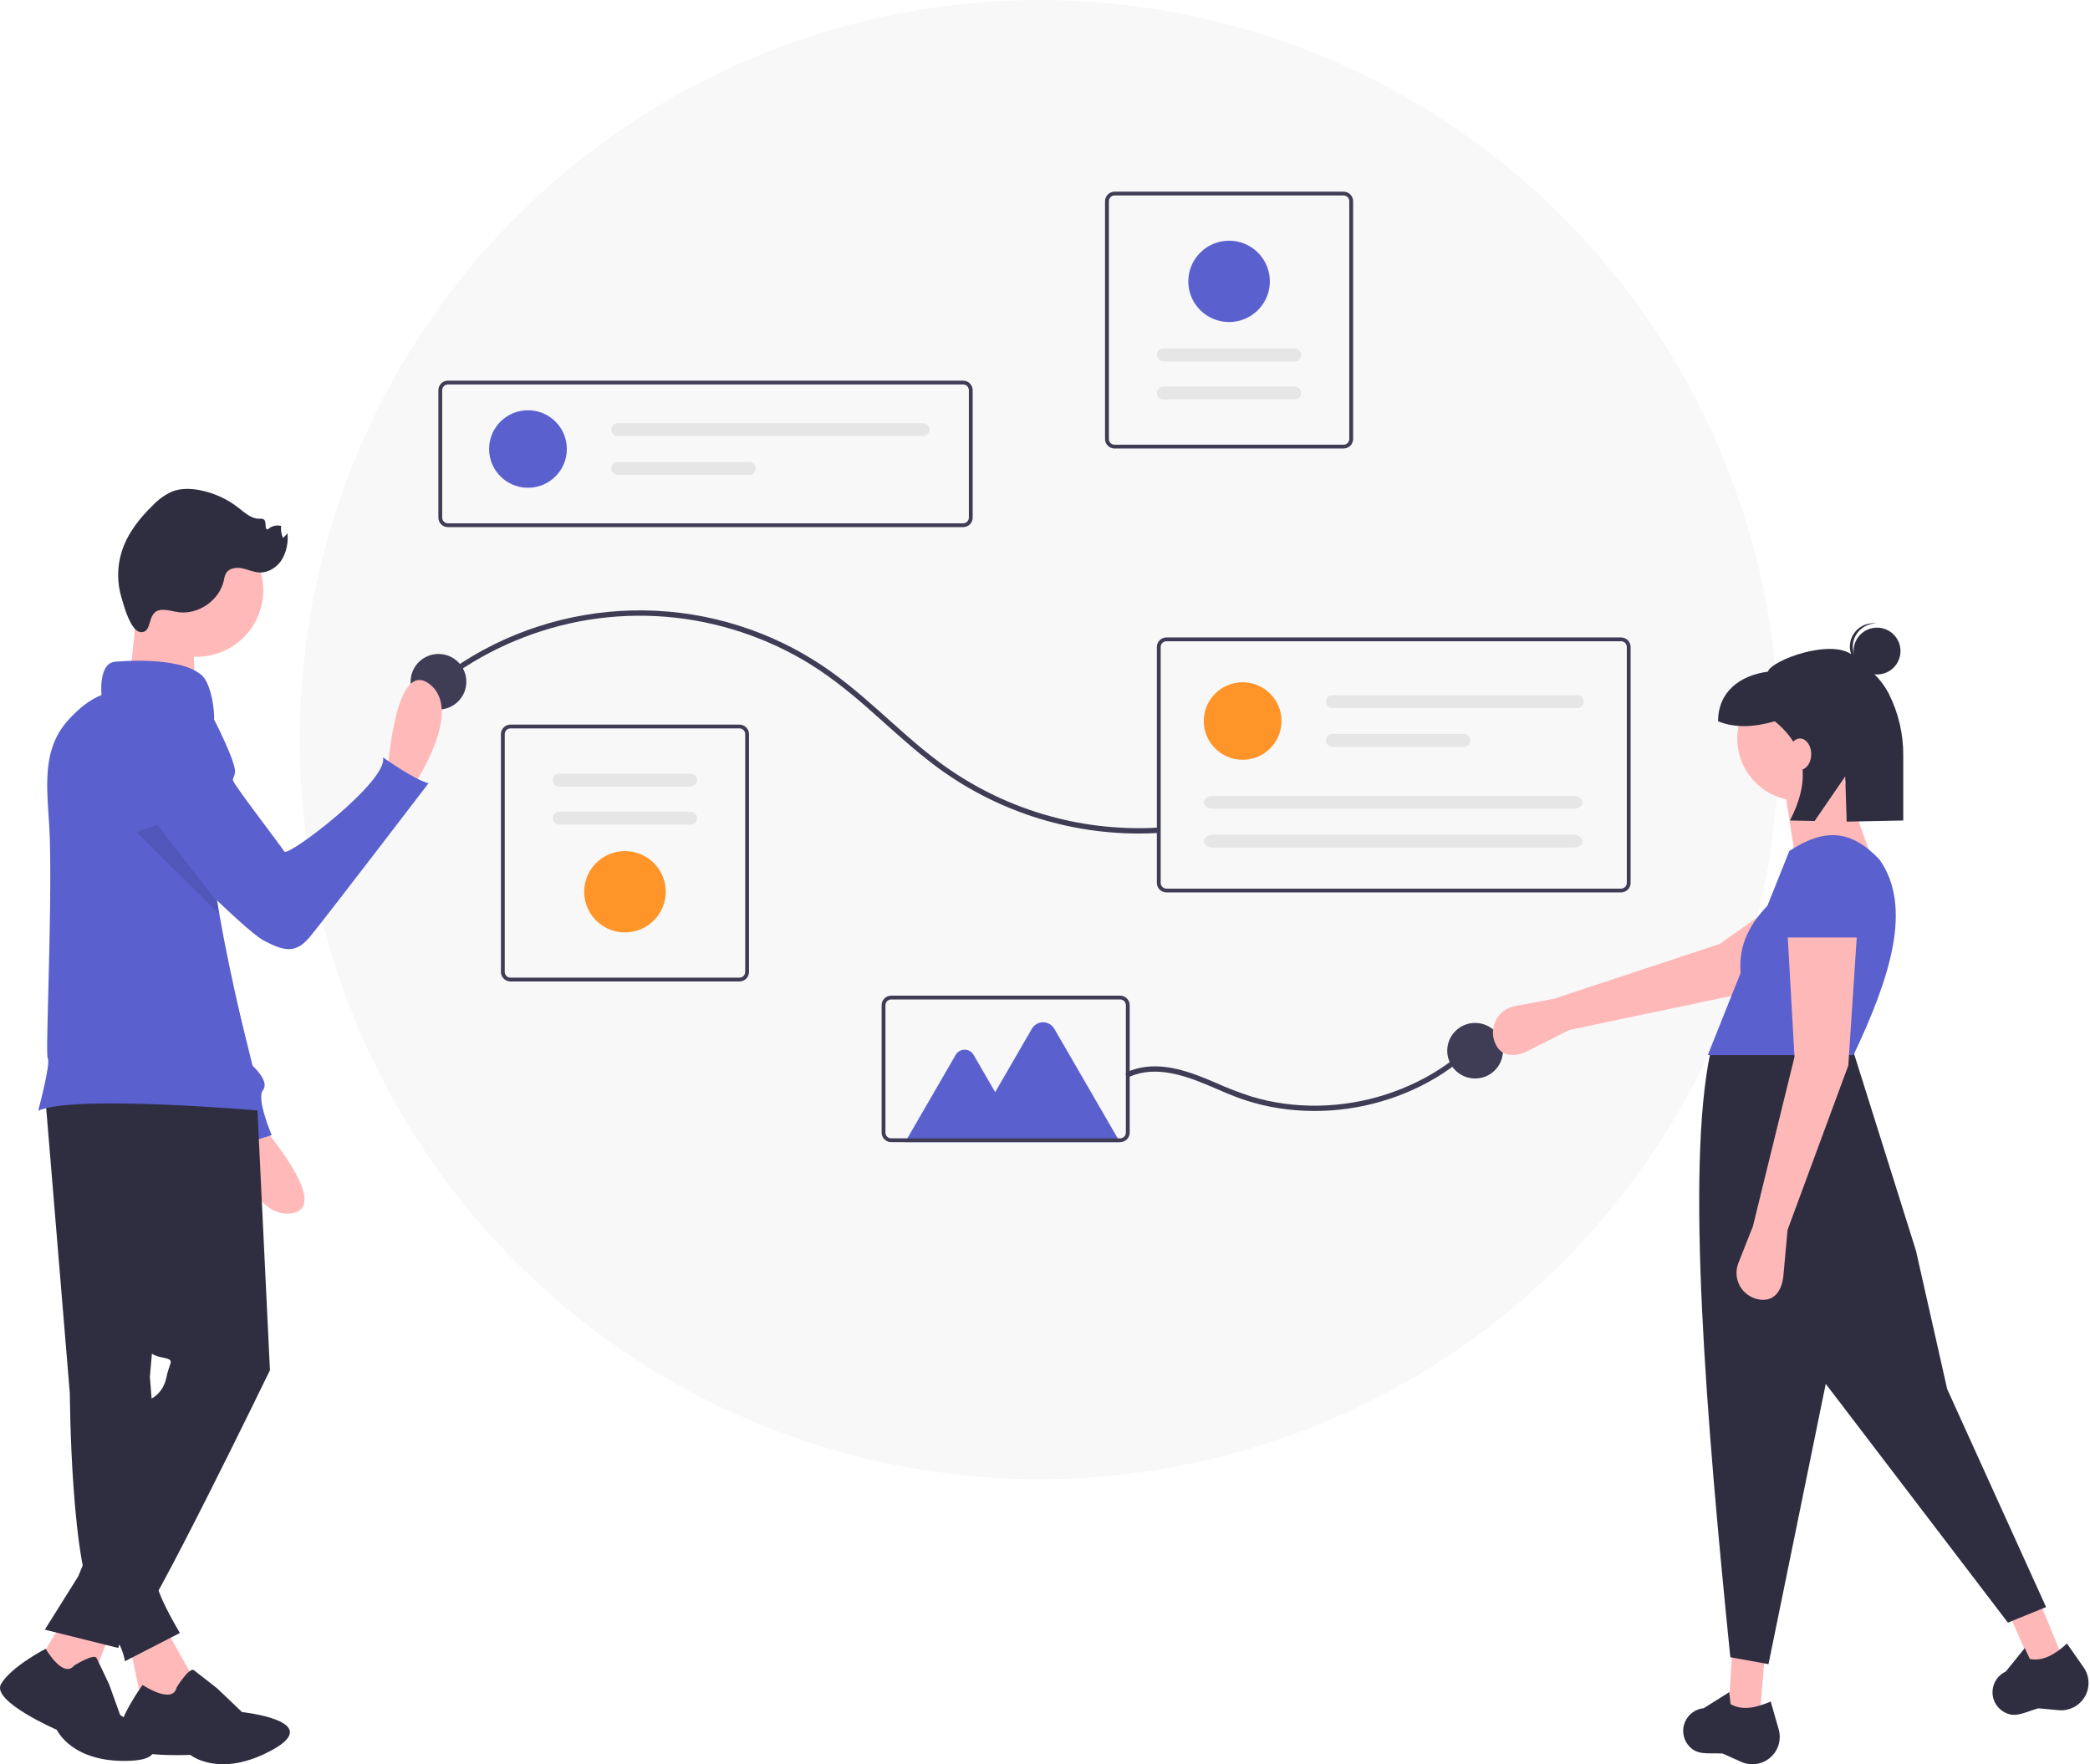 <svg width="340" height="287" viewBox="0 0 340 287" fill="none" xmlns="http://www.w3.org/2000/svg">
<circle cx="169.082" cy="120.316" r="120.316" fill="#C4C4C4" fill-opacity="0.12"/>
<g clip-path="url(#clip0)">
<path d="M156.683 85.753H72.868C72.456 85.753 72.062 85.59 71.771 85.299C71.48 85.009 71.316 84.616 71.315 84.205V63.472C71.316 63.061 71.48 62.668 71.771 62.378C72.062 62.087 72.456 61.924 72.868 61.924H156.683C157.094 61.924 157.489 62.087 157.78 62.378C158.071 62.668 158.235 63.061 158.235 63.472V84.205C158.235 84.616 158.071 85.009 157.78 85.299C157.489 85.59 157.094 85.753 156.683 85.753V85.753ZM72.868 62.543C72.621 62.543 72.384 62.641 72.209 62.815C72.035 62.989 71.937 63.225 71.936 63.472V84.205C71.937 84.452 72.035 84.688 72.209 84.862C72.384 85.036 72.621 85.134 72.868 85.134H156.683C156.93 85.134 157.167 85.036 157.341 84.862C157.516 84.688 157.614 84.452 157.614 84.205V63.472C157.614 63.225 157.516 62.989 157.341 62.815C157.167 62.641 156.93 62.543 156.683 62.543L72.868 62.543Z" fill="#3F3D56"/>
<path d="M85.891 79.348C89.383 79.348 92.213 76.525 92.213 73.043C92.213 69.561 89.383 66.738 85.891 66.738C82.399 66.738 79.568 69.561 79.568 73.043C79.568 76.525 82.399 79.348 85.891 79.348Z" fill="#5A60CE"/>
<path d="M100.493 68.84C100.213 68.84 99.945 68.95 99.748 69.147C99.55 69.344 99.439 69.612 99.439 69.89C99.439 70.169 99.55 70.436 99.748 70.633C99.945 70.831 100.213 70.941 100.493 70.941H150.17C150.45 70.941 150.718 70.831 150.915 70.633C151.113 70.436 151.224 70.169 151.224 69.89C151.224 69.612 151.113 69.344 150.915 69.147C150.718 68.95 150.45 68.84 150.17 68.84H100.493Z" fill="#E6E6E6"/>
<path d="M100.493 75.145C100.213 75.145 99.945 75.255 99.748 75.452C99.55 75.65 99.439 75.917 99.439 76.195C99.439 76.474 99.55 76.742 99.748 76.939C99.945 77.136 100.213 77.246 100.493 77.246H121.869C122.008 77.247 122.145 77.22 122.273 77.167C122.401 77.114 122.518 77.037 122.616 76.939C122.714 76.842 122.792 76.726 122.845 76.598C122.898 76.471 122.925 76.334 122.925 76.195C122.925 76.057 122.898 75.921 122.845 75.793C122.792 75.665 122.714 75.549 122.616 75.452C122.518 75.354 122.401 75.277 122.273 75.224C122.145 75.171 122.008 75.144 121.869 75.145H100.493Z" fill="#E6E6E6"/>
<path d="M120.295 159.66H83.044C82.633 159.66 82.238 159.496 81.947 159.206C81.656 158.916 81.492 158.523 81.492 158.112V119.423C81.492 119.013 81.656 118.619 81.947 118.329C82.238 118.039 82.633 117.876 83.044 117.875H120.295C120.707 117.876 121.101 118.039 121.392 118.329C121.683 118.619 121.847 119.013 121.848 119.423V158.112C121.847 158.523 121.683 158.916 121.392 159.206C121.101 159.496 120.707 159.66 120.295 159.66ZM83.044 118.494C82.797 118.495 82.56 118.592 82.386 118.767C82.211 118.941 82.113 119.177 82.113 119.423V158.112C82.113 158.358 82.211 158.594 82.386 158.769C82.56 158.943 82.797 159.041 83.044 159.041H120.295C120.542 159.041 120.779 158.943 120.954 158.769C121.128 158.594 121.226 158.358 121.227 158.112V119.423C121.226 119.177 121.128 118.941 120.954 118.767C120.779 118.592 120.542 118.495 120.295 118.494H83.044Z" fill="#3F3D56"/>
<path d="M90.981 125.854C90.702 125.854 90.434 125.964 90.236 126.161C90.039 126.358 89.928 126.626 89.928 126.904C89.928 127.183 90.039 127.45 90.236 127.647C90.434 127.845 90.702 127.955 90.981 127.955H112.358C112.637 127.955 112.905 127.845 113.103 127.647C113.301 127.45 113.412 127.183 113.412 126.904C113.412 126.626 113.301 126.358 113.103 126.161C112.905 125.964 112.637 125.854 112.358 125.854H90.981Z" fill="#E6E6E6"/>
<path d="M90.981 132.045C90.843 132.045 90.706 132.072 90.578 132.124C90.45 132.177 90.333 132.254 90.235 132.352C90.137 132.45 90.059 132.566 90.006 132.693C89.953 132.821 89.926 132.958 89.926 133.096C89.926 133.234 89.953 133.371 90.006 133.498C90.059 133.626 90.137 133.742 90.235 133.84C90.333 133.937 90.45 134.015 90.578 134.067C90.706 134.12 90.843 134.147 90.981 134.147H112.358C112.637 134.147 112.905 134.036 113.103 133.839C113.301 133.642 113.412 133.374 113.412 133.096C113.412 132.817 113.301 132.55 113.103 132.353C112.905 132.156 112.637 132.045 112.358 132.045H90.981Z" fill="#E6E6E6"/>
<path d="M101.67 151.681C100.358 151.681 99.076 151.294 97.985 150.567C96.894 149.84 96.044 148.807 95.542 147.598C95.04 146.389 94.908 145.059 95.164 143.776C95.42 142.493 96.052 141.315 96.98 140.389C97.907 139.464 99.089 138.834 100.376 138.579C101.662 138.324 102.996 138.455 104.208 138.956C105.42 139.456 106.456 140.304 107.185 141.392C107.914 142.48 108.303 143.758 108.303 145.067C108.301 146.82 107.601 148.502 106.358 149.742C105.114 150.982 103.428 151.679 101.67 151.681V151.681Z" fill="#FF9529"/>
<path d="M181.319 31.178H218.571C218.982 31.179 219.377 31.342 219.668 31.632C219.959 31.922 220.122 32.316 220.123 32.726V71.415C220.122 71.826 219.959 72.219 219.668 72.509C219.377 72.799 218.982 72.963 218.571 72.963H181.319C180.908 72.963 180.513 72.799 180.222 72.509C179.931 72.219 179.768 71.826 179.767 71.415V32.726C179.768 32.316 179.931 31.922 180.222 31.632C180.513 31.342 180.908 31.179 181.319 31.178V31.178ZM218.571 72.344C218.817 72.344 219.054 72.246 219.229 72.072C219.403 71.897 219.502 71.662 219.502 71.415V32.726C219.502 32.48 219.403 32.244 219.229 32.07C219.054 31.896 218.817 31.798 218.571 31.797H181.319C181.072 31.798 180.836 31.896 180.661 32.07C180.486 32.244 180.388 32.48 180.388 32.726V71.415C180.388 71.662 180.486 71.897 180.661 72.072C180.836 72.246 181.072 72.344 181.319 72.344H218.571Z" fill="#3F3D56"/>
<path d="M210.633 64.985C210.913 64.985 211.181 64.874 211.378 64.677C211.576 64.48 211.687 64.213 211.687 63.934C211.687 63.655 211.576 63.388 211.378 63.191C211.181 62.994 210.913 62.883 210.633 62.883H189.257C188.977 62.883 188.709 62.994 188.512 63.191C188.314 63.388 188.203 63.655 188.203 63.934C188.203 64.213 188.314 64.48 188.512 64.677C188.709 64.874 188.977 64.985 189.257 64.985H210.633Z" fill="#E6E6E6"/>
<path d="M210.633 58.793C210.913 58.793 211.181 58.682 211.378 58.485C211.576 58.288 211.687 58.021 211.687 57.742C211.687 57.464 211.576 57.196 211.378 56.999C211.181 56.802 210.913 56.691 210.633 56.691H189.257C188.977 56.691 188.709 56.802 188.512 56.999C188.314 57.196 188.203 57.464 188.203 57.742C188.203 58.021 188.314 58.288 188.512 58.485C188.709 58.682 188.977 58.793 189.257 58.793H210.633Z" fill="#E6E6E6"/>
<path d="M199.945 39.157C201.257 39.157 202.539 39.545 203.63 40.271C204.721 40.998 205.571 42.031 206.073 43.24C206.575 44.449 206.706 45.779 206.45 47.062C206.195 48.345 205.563 49.524 204.635 50.449C203.708 51.374 202.526 52.004 201.239 52.259C199.952 52.514 198.619 52.383 197.407 51.883C196.195 51.382 195.159 50.534 194.43 49.446C193.701 48.358 193.312 47.08 193.312 45.771C193.314 44.018 194.013 42.336 195.257 41.096C196.5 39.856 198.186 39.159 199.945 39.157Z" fill="#5A60CE"/>
<path d="M71.794 111.22C78.386 106.129 86.088 102.657 94.275 101.085C102.528 99.517 111.038 99.953 119.086 102.357C123.131 103.558 127.018 105.238 130.664 107.36C134.378 109.525 137.735 112.191 140.964 115.013C144.235 117.873 147.399 120.859 150.814 123.551C160.564 131.323 172.668 135.569 185.15 135.596C186.181 135.598 187.212 135.57 188.241 135.511C188.8 135.481 188.803 134.611 188.241 134.641C175.518 135.34 162.954 131.554 152.748 123.946C149.208 121.306 145.976 118.288 142.677 115.364C139.478 112.528 136.193 109.77 132.564 107.492C123.687 101.915 113.36 99.068 102.871 99.307C92.382 99.545 82.196 102.858 73.583 108.833C72.764 109.401 71.965 109.994 71.177 110.605C70.735 110.949 71.356 111.56 71.794 111.22V111.22Z" fill="#3F3D56"/>
<path d="M71.331 115.425C73.835 115.425 75.864 113.401 75.864 110.904C75.864 108.407 73.835 106.383 71.331 106.383C68.828 106.383 66.798 108.407 66.798 110.904C66.798 113.401 68.828 115.425 71.331 115.425Z" fill="#3F3D56"/>
<path d="M239.969 175.446C242.473 175.446 244.502 173.422 244.502 170.925C244.502 168.428 242.473 166.405 239.969 166.405C237.466 166.405 235.436 168.428 235.436 170.925C235.436 173.422 237.466 175.446 239.969 175.446Z" fill="#3F3D56"/>
<path d="M263.716 145.174H189.751C189.34 145.173 188.945 145.01 188.654 144.72C188.363 144.43 188.199 144.036 188.199 143.626V105.246C188.199 104.836 188.363 104.443 188.654 104.152C188.945 103.862 189.34 103.699 189.751 103.698H263.716C264.128 103.699 264.522 103.862 264.813 104.152C265.104 104.443 265.268 104.836 265.269 105.246V143.626C265.268 144.036 265.104 144.43 264.813 144.72C264.522 145.01 264.128 145.173 263.716 145.174ZM189.751 104.318C189.504 104.318 189.267 104.416 189.093 104.59C188.918 104.764 188.82 105 188.82 105.246V143.626C188.82 143.872 188.918 144.108 189.093 144.282C189.267 144.456 189.504 144.554 189.751 144.555H263.716C263.963 144.554 264.2 144.456 264.375 144.282C264.549 144.108 264.647 143.872 264.648 143.626V105.246C264.647 105 264.549 104.764 264.375 104.59C264.2 104.416 263.963 104.318 263.716 104.318H189.751Z" fill="#3F3D56"/>
<path d="M202.154 123.599C205.645 123.599 208.476 120.776 208.476 117.294C208.476 113.812 205.645 110.989 202.154 110.989C198.662 110.989 195.831 113.812 195.831 117.294C195.831 120.776 198.662 123.599 202.154 123.599Z" fill="#FF9529"/>
<path d="M216.756 113.091C216.617 113.09 216.48 113.117 216.352 113.17C216.224 113.223 216.107 113.3 216.009 113.398C215.911 113.495 215.833 113.611 215.78 113.739C215.727 113.866 215.7 114.003 215.7 114.141C215.7 114.28 215.727 114.416 215.78 114.544C215.833 114.672 215.911 114.788 216.009 114.885C216.107 114.983 216.224 115.06 216.352 115.113C216.48 115.166 216.617 115.193 216.756 115.192H256.583C256.863 115.192 257.131 115.082 257.328 114.885C257.526 114.687 257.637 114.42 257.637 114.141C257.637 113.863 257.526 113.595 257.328 113.398C257.131 113.201 256.863 113.091 256.583 113.091H216.756Z" fill="#E6E6E6"/>
<path d="M216.756 119.396C216.617 119.396 216.48 119.422 216.352 119.475C216.224 119.528 216.107 119.605 216.009 119.703C215.911 119.8 215.833 119.916 215.78 120.044C215.727 120.172 215.7 120.308 215.7 120.447C215.7 120.585 215.727 120.722 215.78 120.849C215.833 120.977 215.911 121.093 216.009 121.19C216.107 121.288 216.224 121.365 216.352 121.418C216.48 121.471 216.617 121.498 216.756 121.497H238.132C238.411 121.497 238.679 121.387 238.877 121.19C239.075 120.993 239.186 120.725 239.186 120.447C239.186 120.168 239.075 119.901 238.877 119.704C238.679 119.506 238.411 119.396 238.132 119.396H216.756Z" fill="#E6E6E6"/>
<path d="M197.304 129.476C196.502 129.476 195.85 129.948 195.85 130.527C195.85 131.106 196.502 131.578 197.304 131.578H255.993C256.795 131.578 257.447 131.106 257.447 130.527C257.447 129.948 256.795 129.476 255.993 129.476H197.304Z" fill="#E6E6E6"/>
<path d="M197.304 135.781C196.502 135.781 195.85 136.253 195.85 136.832C195.85 137.411 196.502 137.883 197.304 137.883H255.993C256.795 137.883 257.447 137.411 257.447 136.832C257.447 136.253 256.795 135.781 255.993 135.781H197.304Z" fill="#E6E6E6"/>
<path d="M183.805 175.134C187.978 173.329 192.637 174.902 196.57 176.566C198.596 177.423 200.6 178.338 202.696 179.014C204.46 179.582 206.266 180.009 208.097 180.291C211.773 180.852 215.51 180.875 219.192 180.358C222.893 179.844 226.499 178.798 229.9 177.254C233.281 175.725 236.407 173.687 239.167 171.212C239.518 170.895 239.862 170.572 240.2 170.241C240.601 169.848 239.984 169.234 239.583 169.626C236.925 172.21 233.874 174.357 230.543 175.99C227.225 177.617 223.687 178.751 220.04 179.355C216.381 179.97 212.65 180.034 208.972 179.545C207.137 179.298 205.325 178.905 203.553 178.371C201.517 177.71 199.52 176.937 197.571 176.054C193.602 174.354 189.191 172.689 184.829 173.861C184.329 173.999 183.84 174.174 183.365 174.383C182.852 174.605 183.295 175.354 183.805 175.134V175.134Z" fill="#3F3D56"/>
<path d="M182.193 185.802H147.248L155.472 171.597C155.619 171.343 155.831 171.131 156.087 170.984C156.342 170.837 156.632 170.76 156.926 170.76C157.221 170.76 157.511 170.837 157.766 170.984C158.021 171.131 158.233 171.343 158.381 171.597L161.894 177.665L167.867 167.348C168.052 167.029 168.317 166.764 168.637 166.58C168.956 166.396 169.319 166.299 169.688 166.299C170.057 166.299 170.42 166.396 170.739 166.58C171.059 166.764 171.324 167.029 171.509 167.348L182.193 185.802Z" fill="#5A60CE"/>
<path d="M182.226 185.799H144.975C144.563 185.798 144.169 185.635 143.878 185.345C143.587 185.055 143.423 184.661 143.423 184.251V163.517C143.423 163.107 143.587 162.713 143.878 162.423C144.169 162.133 144.563 161.97 144.975 161.969H182.226C182.638 161.97 183.032 162.133 183.323 162.423C183.614 162.713 183.778 163.107 183.778 163.517V184.251C183.778 184.661 183.614 185.055 183.323 185.345C183.032 185.635 182.638 185.798 182.226 185.799ZM144.975 162.588C144.728 162.589 144.491 162.686 144.317 162.861C144.142 163.035 144.044 163.271 144.043 163.517V184.251C144.044 184.497 144.142 184.733 144.317 184.907C144.491 185.081 144.728 185.179 144.975 185.18H182.226C182.473 185.179 182.71 185.081 182.884 184.907C183.059 184.733 183.157 184.497 183.157 184.251V163.517C183.157 163.271 183.059 163.035 182.884 162.861C182.71 162.686 182.473 162.589 182.226 162.588H144.975Z" fill="#3F3D56"/>
<path d="M255.29 167.551L248.65 170.913C246.28 172.113 243.993 171.908 243.117 169.405C242.908 168.81 242.831 168.176 242.891 167.549C242.951 166.921 243.146 166.313 243.463 165.767C243.78 165.221 244.212 164.75 244.729 164.386C245.245 164.023 245.835 163.774 246.456 163.658L252.767 162.484L279.795 153.541L296.167 141.964L302.168 151.499L283.251 161.679L255.29 167.551Z" fill="#FFB8B8"/>
<path d="M286.286 279.162L281.205 278.318L281.77 268.748H287.133L286.286 279.162Z" fill="#FFB8B8"/>
<path d="M335.592 269.815L330.675 271.345L326.855 262.549L331.641 260.139L335.592 269.815Z" fill="#FFB8B8"/>
<path d="M332.854 261.43L326.645 263.963L297.011 225.122L287.697 270.718L281.488 269.592C277.505 230.282 274.257 190.187 278.242 171.223L301.244 170.238L311.687 203.45L316.767 225.966L332.854 261.43Z" fill="#2F2E41"/>
<path d="M286.006 286.901C285.077 287.1 284.109 286.997 283.243 286.608L280.225 285.254C277.694 285.125 275.971 285.627 274.562 283.794C274.165 283.27 273.915 282.649 273.839 281.996C273.764 281.343 273.864 280.682 274.131 280.081V280.081C274.396 279.479 274.816 278.957 275.35 278.569C275.884 278.182 276.511 277.944 277.168 277.878L281.313 275.273L281.53 277.226C283.425 278.297 285.674 277.834 288.057 276.792L289.358 281.333C289.526 281.919 289.571 282.532 289.491 283.136C289.412 283.74 289.208 284.321 288.894 284.843C288.58 285.365 288.161 285.817 287.664 286.171C287.167 286.525 286.603 286.774 286.006 286.901Z" fill="#2F2E41"/>
<path d="M337.604 277.587C336.79 278.075 335.841 278.292 334.895 278.204L331.6 277.901C329.164 278.598 327.698 279.631 325.768 278.353C325.222 277.986 324.784 277.48 324.499 276.887C324.215 276.294 324.095 275.636 324.152 274.982C324.206 274.326 324.434 273.696 324.812 273.157C325.191 272.618 325.707 272.189 326.306 271.915L329.379 268.109L330.22 269.885C332.36 270.284 334.337 269.118 336.252 267.361L338.961 271.235C339.311 271.734 339.553 272.3 339.674 272.897C339.795 273.493 339.792 274.109 339.665 274.704C339.538 275.3 339.289 275.863 338.934 276.359C338.58 276.855 338.127 277.273 337.604 277.587V277.587Z" fill="#2F2E41"/>
<path d="M292.777 130.271C298.388 130.271 302.937 125.734 302.937 120.138C302.937 114.542 298.388 110.006 292.777 110.006C287.165 110.006 282.616 114.542 282.616 120.138C282.616 125.734 287.165 130.271 292.777 130.271Z" fill="#FFB8B8"/>
<path d="M305.195 141.529L291.93 138.715L290.237 127.738L299.55 125.768L305.195 141.529Z" fill="#FFB8B8"/>
<path d="M301.526 171.645H277.819L283.162 158.266C282.774 153.662 284.731 150.276 287.531 147.328L291.084 138.433C296.824 134.666 301.151 134.947 305.76 139.84C311.223 147.555 307.441 159.152 301.526 171.645Z" fill="#5A60CE"/>
<path d="M290.801 200.072L290.127 207.468C289.886 210.108 288.496 211.931 285.905 211.34C285.289 211.2 284.71 210.928 284.208 210.544C283.707 210.159 283.294 209.672 282.999 209.113C282.704 208.555 282.534 207.941 282.499 207.311C282.465 206.681 282.567 206.051 282.8 205.464L285.157 199.509L291.93 171.927L290.801 151.943H302.091L300.679 173.334L290.801 200.072Z" fill="#FFB8B8"/>
<path d="M302.937 152.506H289.955L290.865 144.06C290.925 142.599 291.53 141.214 292.562 140.175C293.593 139.137 294.977 138.521 296.442 138.447V138.447C297.217 138.409 297.993 138.524 298.724 138.786C299.455 139.049 300.127 139.453 300.7 139.976C301.273 140.499 301.737 141.13 302.064 141.832C302.391 142.535 302.575 143.295 302.606 144.07L302.937 152.506Z" fill="#5A60CE"/>
<path d="M305.352 109.72C307.461 109.72 309.171 108.015 309.171 105.911C309.171 103.808 307.461 102.103 305.352 102.103C303.243 102.103 301.533 103.808 301.533 105.911C301.533 108.015 303.243 109.72 305.352 109.72Z" fill="#2F2E41"/>
<path d="M301.417 104.979C301.48 104.013 301.909 103.107 302.619 102.445C303.328 101.784 304.263 101.417 305.234 101.419C305.155 101.409 305.077 101.397 304.997 101.392C303.986 101.328 302.992 101.666 302.231 102.333C301.471 103 301.008 103.941 300.943 104.949C300.878 105.956 301.217 106.948 301.885 107.707C302.553 108.465 303.496 108.928 304.507 108.993C304.587 108.999 304.666 108.997 304.746 108.997C303.782 108.875 302.902 108.392 302.283 107.645C301.665 106.899 301.355 105.945 301.417 104.979V104.979Z" fill="#2F2E41"/>
<path d="M301.395 106.605C297.989 103.788 288.22 107.369 287.59 109.263C282.984 109.889 279.497 112.569 279.497 117.334V117.334C282.235 118.453 285.349 118.315 288.716 117.334C294.082 121.695 294.45 127.178 291.186 133.475L295.202 133.555L300.179 126.301L300.417 133.659L309.62 133.475V122.931C309.65 119.425 308.841 115.962 307.26 112.831C305.826 110.052 303.6 108.429 301.395 106.605Z" fill="#2F2E41"/>
<path d="M292.825 125.235C293.833 125.235 294.651 124.094 294.651 122.685C294.651 121.277 293.833 120.136 292.825 120.136C291.816 120.136 290.999 121.277 290.999 122.685C290.999 124.094 291.816 125.235 292.825 125.235Z" fill="#FFB8B8"/>
<path d="M63.038 125.921C63.038 125.921 64.137 106.945 69.845 111.257C75.552 115.569 67.352 127.681 67.352 127.681L63.038 125.921Z" fill="#FFB9B9"/>
<path d="M41.805 182.208C41.805 182.208 54.482 196.401 47.389 197.377C40.297 198.352 37.507 184.006 37.507 184.006L41.805 182.208Z" fill="#FFB9B9"/>
<path d="M25.262 115.025C26.853 115.442 28.285 116.319 29.378 117.546C30.471 118.772 31.176 120.293 31.405 121.918L35.437 150.542L41.091 173.375C41.091 173.375 43.917 175.912 42.787 177.321C41.656 178.73 44.2 184.65 44.2 184.65L37.133 186.905C37.133 186.905 36.285 180.986 34.872 180.704C33.63 180.456 19.726 143.416 16.375 134.442C15.913 133.205 15.651 132.501 15.651 132.501C15.651 132.501 16.216 113.615 25.262 115.025Z" fill="#5A60CE"/>
<path d="M26.552 264.294L30.893 271.965C34.254 279.122 31.267 280.421 23.026 276.874L21.147 267.817L26.552 264.294Z" fill="#FFB9B9"/>
<path d="M28.742 274.489C28.742 274.489 30.803 271.144 31.548 271.704C32.293 272.264 35.367 274.69 35.367 274.69L39.371 278.514C39.371 278.514 52.898 279.941 44.303 284.667C35.707 289.394 30.957 285.475 30.957 285.475C30.957 285.475 18.918 286.099 19.112 282.75C19.306 279.4 23.189 274.101 23.189 274.101C23.189 274.101 28.083 277.372 28.742 274.489Z" fill="#2F2E41"/>
<path d="M7.292 177.588L11.361 226.69C11.361 226.69 11.496 256.043 15.837 261.724C20.177 267.405 20.313 270.246 20.313 270.246L29.265 265.647C29.265 265.647 24.654 257.983 25.603 256.81C26.188 256.066 26.605 255.204 26.824 254.284L24.382 223.985L28.994 171.231L7.292 177.588Z" fill="#2F2E41"/>
<path d="M18.414 264.294L14.616 274.304L6.003 270.713L10.547 263.212L18.414 264.294Z" fill="#FFB9B9"/>
<path d="M12.078 270.932C12.078 270.932 15.308 268.919 15.712 269.724C16.116 270.53 17.731 273.953 17.731 273.953L19.548 278.986C19.548 278.986 30.653 286.033 21.163 286.436C11.674 286.839 9.251 281.402 9.251 281.402C9.251 281.402 -1.449 276.771 0.166 273.953C1.781 271.134 7.434 268.21 7.434 268.21C7.434 268.21 10.261 273.147 12.078 270.932Z" fill="#2F2E41"/>
<path d="M41.744 177.724L43.914 222.903C43.914 222.903 24.111 263.753 21.941 264.835C21.294 265.168 20.721 265.627 20.255 266.185C19.789 266.742 19.44 267.387 19.228 268.082L7.292 265.106L12.717 256.449L24.654 227.502C24.654 227.502 26.552 226.69 27.095 223.985C27.637 221.279 28.723 221.279 26.01 220.738C23.297 220.197 23.297 217.492 23.297 217.492L14.345 176.371L41.744 177.724Z" fill="#2F2E41"/>
<path d="M42.689 97.756C43.649 91.857 39.632 86.298 33.716 85.341C27.801 84.384 22.227 88.39 21.267 94.289C20.307 100.189 24.324 105.747 30.24 106.704C36.155 107.662 41.729 103.655 42.689 97.756Z" fill="#FFB9B9"/>
<path d="M22.348 96.699C22.348 96.699 21.534 110.496 20.449 111.849C19.363 113.202 31.842 112.931 31.842 112.931C31.842 112.931 31.029 101.298 31.842 100.216C32.656 99.134 22.348 96.699 22.348 96.699Z" fill="#FFB9B9"/>
<path d="M42.557 180.7C42.557 180.7 11.902 177.995 6.207 180.7C6.207 180.7 8.304 172.943 7.762 172.133C7.368 171.54 8.455 149.445 8.114 136.7C7.92 129.508 6.256 122.485 11.093 117.145C12.74 115.332 14.576 113.809 16.514 113.065C16.514 113.065 15.973 107.926 18.685 107.656C18.685 107.656 28.996 106.572 32.791 109.82C34.005 110.852 34.768 113.995 34.849 116.703C32.971 125.916 33.636 136.139 35.359 146.744C35.465 147.418 35.581 148.095 35.697 148.772C37.526 159.289 40.291 170.133 42.557 180.7Z" fill="#5A60CE"/>
<path d="M26.309 99.211C27.227 99.157 28.123 99.466 29.034 99.587C32.295 100.018 35.687 97.659 36.406 94.459C36.464 94.032 36.592 93.618 36.783 93.233C37.285 92.416 38.428 92.26 39.37 92.448C40.312 92.636 41.205 93.076 42.165 93.126C43.646 93.204 45.068 92.294 45.858 91.042C46.604 89.75 46.921 88.255 46.764 86.773L46.054 87.516C45.765 86.907 45.654 86.23 45.732 85.561C45.356 85.461 44.96 85.459 44.583 85.555C44.206 85.652 43.859 85.843 43.578 86.111C42.951 86.177 43.424 84.953 42.959 84.529C42.733 84.391 42.463 84.341 42.202 84.388C40.87 84.401 39.792 83.385 38.742 82.567C36.923 81.153 34.796 80.185 32.533 79.743C31.029 79.45 29.429 79.403 28.003 79.962C26.851 80.477 25.812 81.212 24.943 82.126C22.71 84.267 20.732 86.784 19.803 89.732C19.048 92.146 19.026 94.73 19.742 97.156C20.116 98.416 21.244 102.732 22.896 102.832C24.972 102.959 23.726 99.365 26.309 99.211Z" fill="#2F2E41"/>
<path d="M30.801 116.353L34.688 116.768C34.688 116.768 38.505 124.152 38.227 125.692C37.95 127.232 37.347 126.297 39.064 128.761C40.782 131.225 45.656 137.594 46.26 138.529C46.863 139.464 63.317 126.944 62.294 123.193C62.294 123.193 67.491 126.911 69.717 127.406C69.717 127.406 52.76 149.584 50.397 152.422C48.034 155.26 46.132 154.677 42.885 152.995C39.637 151.312 23.208 134.526 23.208 134.526L30.801 116.353Z" fill="#5A60CE"/>
<path opacity="0.1" d="M35.697 148.772L22.185 135.297L25.604 134.185L35.359 146.744C35.465 147.418 35.581 148.095 35.697 148.772Z" fill="black"/>
</g>
<defs>
<clipPath id="clip0">
<rect width="339.763" height="255.822" fill="white" transform="translate(0 31.178)"/>
</clipPath>
</defs>
</svg>
